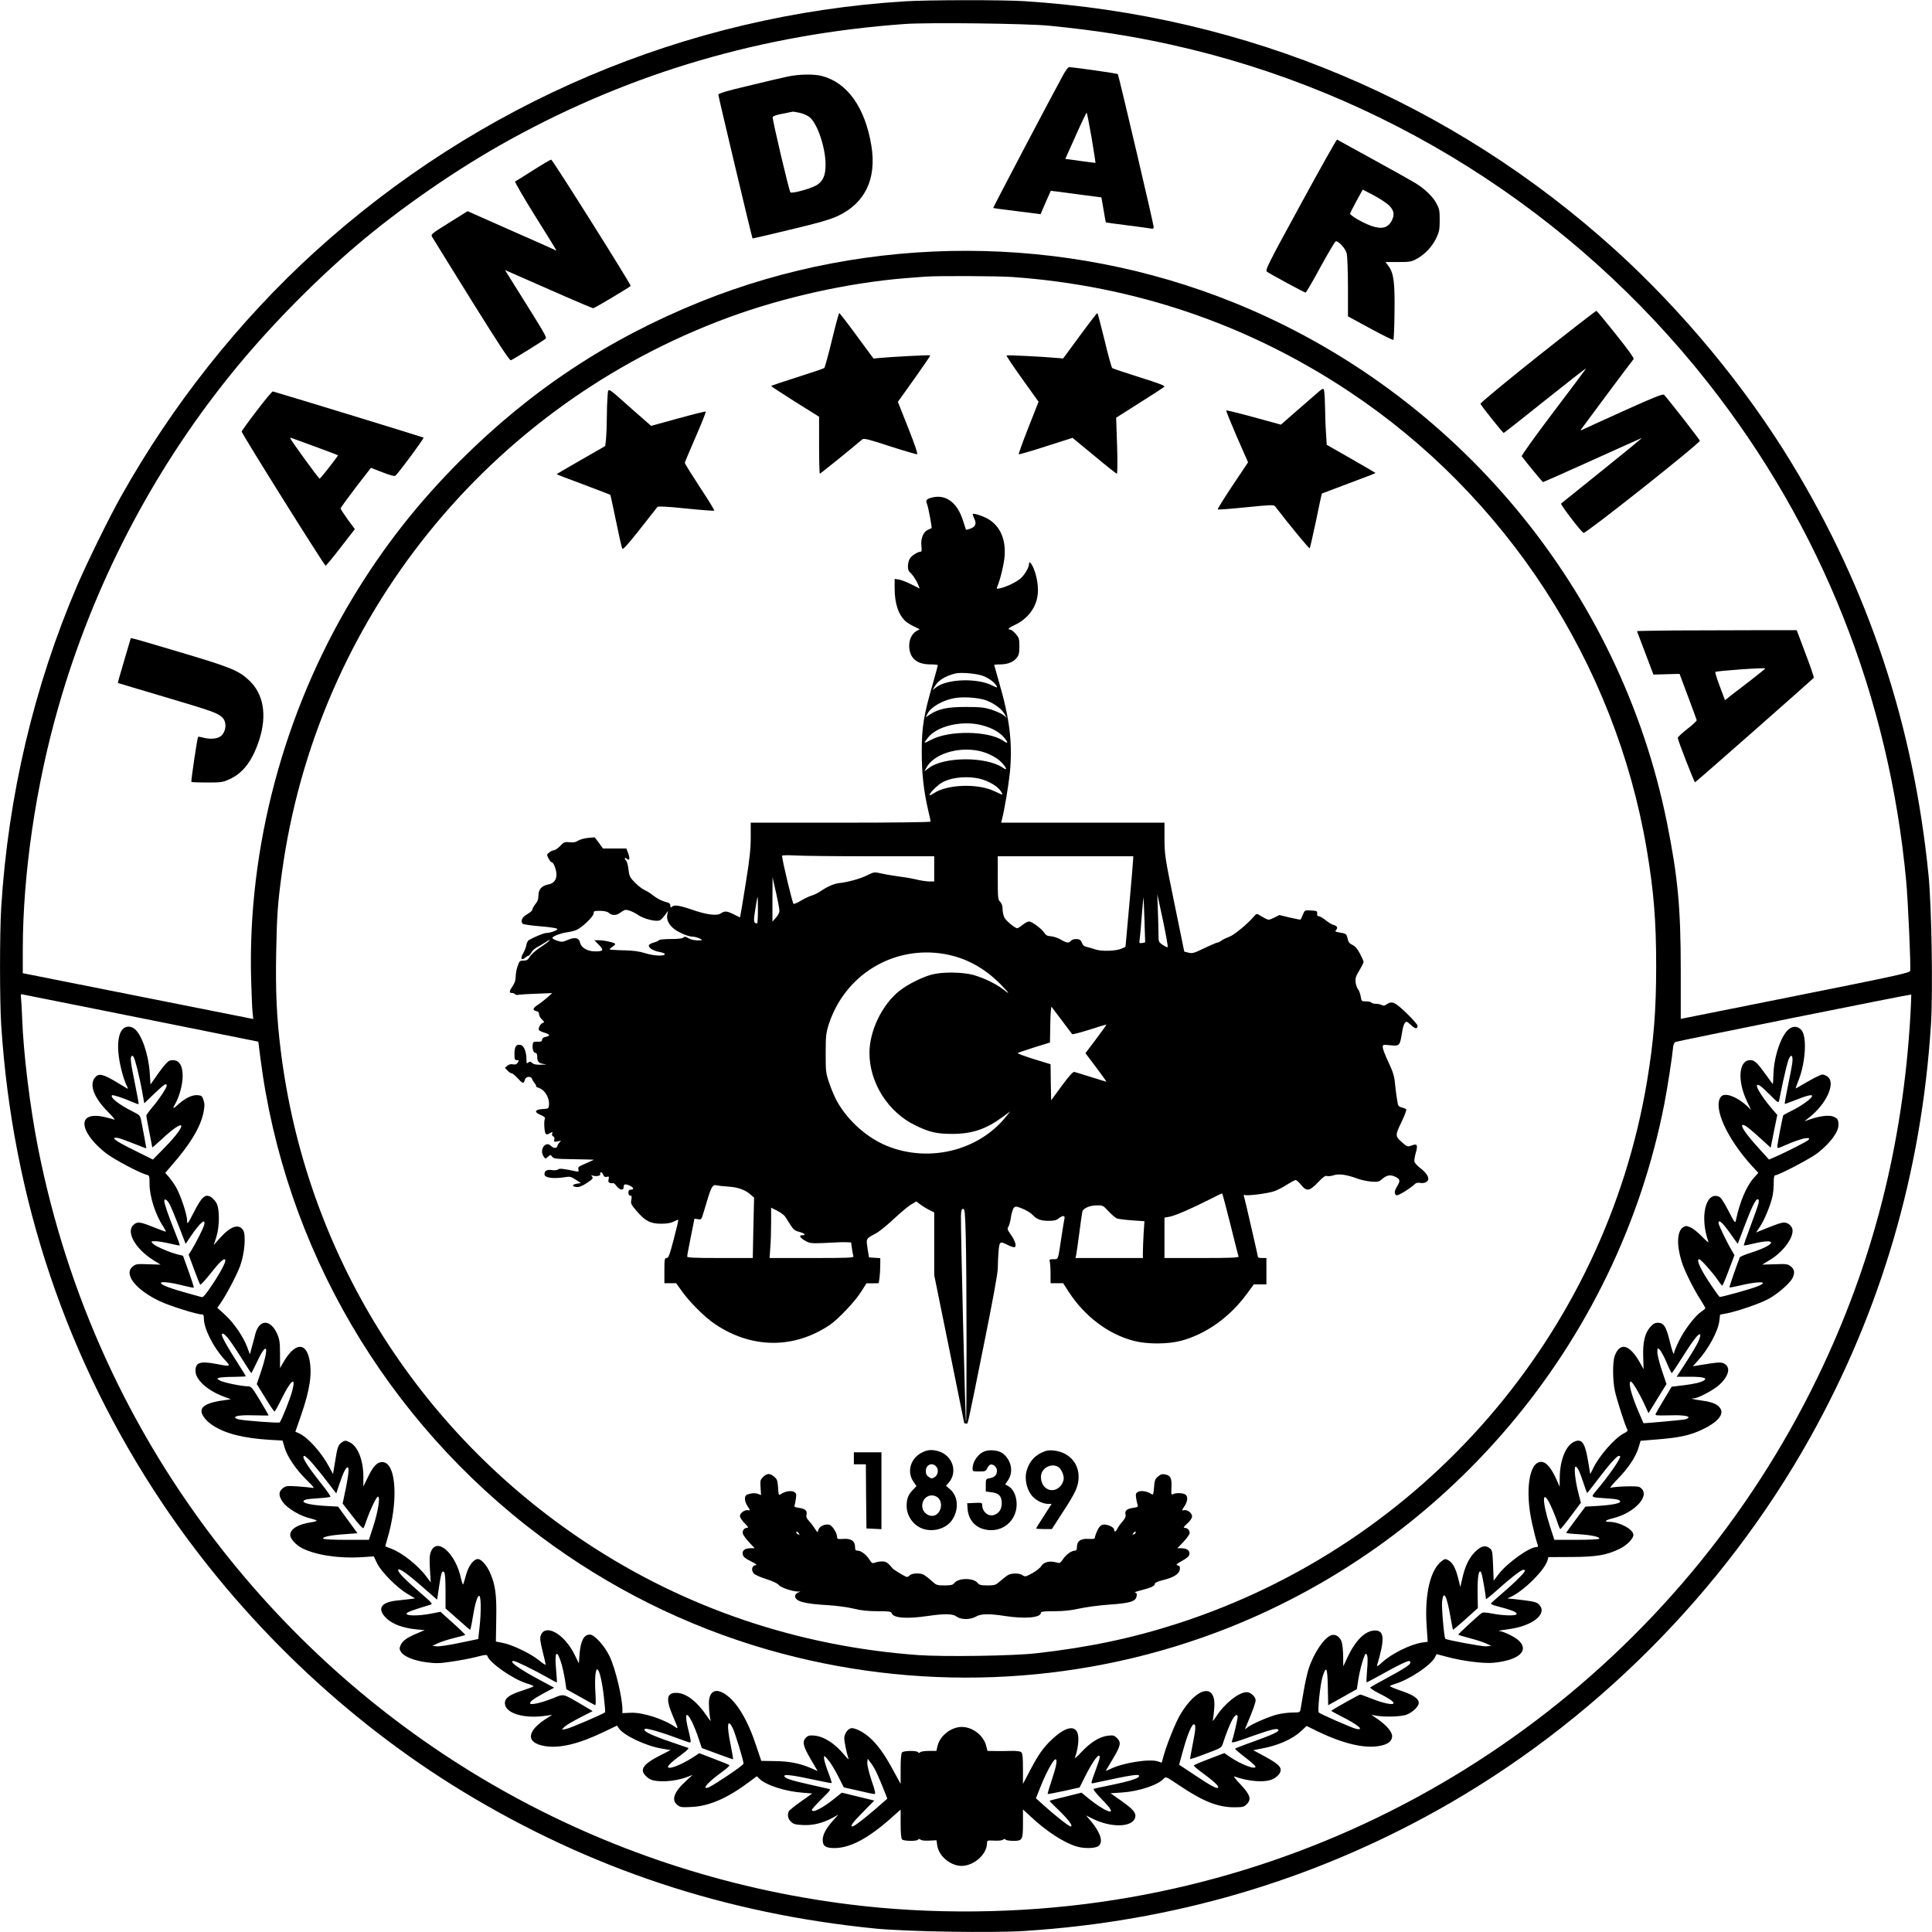 <?xml version="1.0" standalone="no"?>
<!DOCTYPE svg PUBLIC "-//W3C//DTD SVG 20010904//EN"
 "http://www.w3.org/TR/2001/REC-SVG-20010904/DTD/svg10.dtd">
<svg version="1.0" xmlns="http://www.w3.org/2000/svg"
 width="1611pt" height="1611pt" viewBox="0 0 1611 1611"
 preserveAspectRatio="xMidYMid meet">
<g transform="translate(0,1611) scale(0.1,-0.1)"
fill="#000000" stroke="none">
<path d="M7545 16099 c-1826 -114 -3555 -848 -4920 -2089 -634 -577 -1191
-1280 -1619 -2045 -92 -163 -280 -546 -361 -734 -360 -838 -578 -1759 -635
-2691 -13 -214 -13 -770 0 -975 93 -1450 548 -2801 1344 -3990 650 -969 1527
-1810 2511 -2407 1057 -641 2182 -1014 3431 -1139 264 -26 978 -38 1251 -20
1232 79 2382 416 3440 1007 1291 721 2386 1816 3107 3107 591 1058 928 2208
1007 3439 18 274 6 990 -20 1252 -125 1251 -498 2374 -1139 3431 -387 638
-910 1270 -1472 1780 -1367 1238 -3071 1956 -4925 2075 -183 12 -807 11 -1000
-1z m1200 -203 c384 -38 687 -85 1013 -157 1767 -389 3356 -1388 4483 -2819
946 -1200 1511 -2622 1654 -4158 15 -166 40 -715 33 -748 -3 -16 -128 -43
-958 -209 l-955 -191 0 405 c0 522 -24 778 -115 1231 -391 1945 -1758 3587
-3609 4336 -1416 573 -3034 577 -4445 10 -770 -310 -1418 -738 -2007 -1326
-357 -357 -645 -725 -901 -1150 -573 -952 -874 -2084 -844 -3175 4 -132 9
-261 13 -286 l5 -46 -961 191 -961 191 0 200 c1 628 108 1363 297 2020 287
1005 777 1952 1427 2760 299 373 687 771 1056 1086 373 318 850 647 1285 886
1015 559 2105 878 3290 963 196 14 1014 4 1200 -14z m-300 -2096 c1018 -73
1963 -395 2805 -955 1310 -870 2217 -2265 2480 -3810 60 -354 80 -599 80 -980
0 -371 -20 -623 -76 -960 -352 -2110 -1869 -3863 -3915 -4523 -378 -122 -743
-199 -1179 -248 -196 -22 -767 -30 -983 -15 -1003 73 -1944 392 -2767 936
-1417 936 -2342 2427 -2549 4105 -34 272 -44 491 -38 818 6 318 13 412 48 667
289 2112 1720 3890 3724 4628 460 169 996 288 1470 327 72 5 148 12 170 13 99
8 603 6 730 -3z m-7276 -6178 l985 -198 17 -134 c201 -1582 1046 -3026 2334
-3990 573 -429 1213 -748 1895 -945 1228 -354 2545 -305 3735 140 1925 720
3353 2404 3744 4415 26 135 65 387 73 474 2 16 10 33 18 37 17 9 1962 400
1967 396 1 -2 -2 -79 -7 -173 -63 -1086 -315 -2071 -774 -3019 -1144 -2362
-3387 -4005 -5973 -4374 -690 -99 -1429 -106 -2108 -20 -2065 260 -3927 1313
-5216 2949 -776 985 -1300 2129 -1543 3365 -66 336 -120 776 -131 1070 -3 83
-8 162 -10 178 -3 15 -1 27 3 27 4 -1 450 -90 991 -198z"/>
<path d="M8867 15488 c-97 -176 -588 -1110 -585 -1112 1 -2 91 -14 199 -27
l196 -25 42 98 43 97 41 -5 c23 -3 118 -16 212 -28 l169 -22 18 -103 c9 -57
18 -104 20 -106 2 -1 82 -12 178 -24 96 -12 185 -24 198 -27 16 -3 22 0 22 13
0 24 -292 1266 -299 1275 -5 6 -370 58 -407 58 -7 0 -28 -28 -47 -62z m235
-525 c19 -115 34 -209 33 -210 -1 -2 -58 5 -127 15 l-125 17 86 192 c47 106
89 193 92 193 3 0 21 -93 41 -207z"/>
<path d="M6565 15471 c-44 -9 -191 -44 -327 -77 -187 -44 -248 -63 -248 -74 0
-14 280 -1192 285 -1198 1 -1 143 31 314 73 239 57 332 84 397 114 228 107
325 310 280 586 -52 317 -199 525 -411 581 -68 18 -193 16 -290 -5z m105 -302
c28 -6 65 -23 82 -37 65 -55 131 -252 132 -392 1 -93 -22 -145 -80 -177 -52
-29 -202 -69 -213 -57 -12 14 -153 613 -148 628 3 7 31 18 64 24 32 6 67 13
78 16 11 2 23 4 27 5 4 0 30 -4 58 -10z"/>
<path d="M10844 14403 c-280 -513 -296 -547 -279 -559 28 -20 312 -174 322
-174 4 0 60 95 123 212 64 116 121 213 127 215 22 8 84 -60 93 -102 5 -22 10
-149 10 -281 l0 -242 186 -101 c103 -56 190 -99 193 -95 3 3 8 103 9 222 4
251 -6 332 -47 389 l-28 38 106 0 c98 0 110 2 159 29 67 38 126 102 160 174
23 49 27 70 27 147 0 81 -3 95 -30 144 -30 54 -96 117 -174 165 -24 15 -179
102 -345 193 -165 91 -304 167 -307 169 -4 2 -141 -242 -305 -543z m738 -5
c42 -42 49 -78 23 -128 -31 -60 -82 -74 -169 -44 -70 24 -181 89 -178 103 1 7
26 55 54 107 l51 93 90 -47 c50 -26 107 -64 129 -84z"/>
<path d="M4445 14690 c-77 -49 -144 -91 -150 -93 -5 -2 67 -127 161 -278 201
-322 190 -304 177 -296 -6 4 -174 79 -373 166 l-361 160 -154 -96 c-147 -92
-154 -97 -142 -118 7 -12 154 -250 327 -528 227 -364 319 -505 330 -501 19 7
271 163 288 179 14 12 10 19 -289 496 l-48 77 137 -60 c75 -33 238 -105 362
-159 124 -54 230 -99 237 -99 10 0 294 169 312 186 7 6 -652 1054 -663 1053
-6 0 -74 -40 -151 -89z"/>
<path d="M12822 13138 c-265 -211 -479 -388 -477 -395 5 -16 186 -243 194
-243 3 0 158 122 344 271 187 149 340 269 342 267 1 -2 -120 -165 -271 -363
-152 -201 -269 -364 -265 -370 42 -56 173 -215 178 -215 3 0 186 81 407 181
220 100 408 183 416 187 8 3 -138 -117 -325 -267 -187 -150 -344 -276 -348
-280 -7 -7 159 -226 187 -245 15 -10 972 748 970 769 -1 10 -252 332 -298 383
-9 10 -82 -19 -345 -138 -183 -83 -338 -153 -344 -157 -6 -4 -7 -1 -2 8 7 11
397 535 437 585 5 7 -47 80 -147 205 -85 107 -159 195 -163 197 -5 1 -225
-170 -490 -380z"/>
<path d="M2140 12684 c-69 -90 -125 -168 -125 -172 0 -18 691 -1121 700 -1119
6 2 63 71 127 154 l117 151 -60 81 c-32 45 -59 86 -59 91 0 6 57 84 126 175
l127 164 66 -26 c109 -42 131 -47 141 -37 36 36 238 310 232 315 -5 4 -1104
341 -1257 385 -5 2 -66 -71 -135 -162z m490 -299 c102 -38 186 -69 188 -71 5
-3 -145 -195 -153 -195 -8 -1 -245 327 -245 337 0 4 6 4 13 1 6 -2 95 -35 197
-72z"/>
<path d="M13963 10853 c-172 -2 -313 -4 -313 -6 0 -1 31 -83 69 -182 l68 -180
109 3 109 3 70 -187 c39 -103 71 -192 73 -199 1 -6 -33 -39 -78 -73 -44 -35
-80 -68 -80 -75 1 -21 138 -372 144 -370 9 2 983 861 990 871 3 5 -28 96 -69
203 l-73 194 -354 0 c-194 0 -494 -1 -665 -2z m757 -317 c0 -2 -48 -41 -107
-87 -60 -46 -135 -105 -169 -130 l-60 -48 -43 115 c-24 63 -41 117 -37 121 9
9 416 38 416 29z"/>
<path d="M1090 10787 c0 -2 -25 -86 -55 -187 -30 -101 -54 -184 -52 -185 1 -1
173 -52 382 -114 410 -122 451 -136 490 -175 44 -44 27 -138 -30 -164 -32 -15
-88 -15 -134 -2 -19 5 -36 8 -39 6 -7 -7 -61 -370 -56 -376 3 -3 63 -5 132 -5
119 0 131 2 189 29 113 52 191 157 247 334 63 201 33 376 -86 488 -89 84 -152
110 -619 248 -349 104 -369 109 -369 103z"/>
<path d="M6937 13274 c-30 -124 -59 -229 -64 -233 -4 -4 -106 -38 -225 -76
-120 -38 -218 -71 -218 -74 1 -3 91 -62 200 -131 l200 -125 0 -237 c0 -131 3
-238 6 -238 5 0 273 216 354 286 13 11 50 2 230 -57 118 -38 220 -68 227 -67
8 2 -18 79 -74 220 l-86 217 137 192 c75 105 135 193 133 196 -5 4 -321 -12
-423 -22 l-50 -5 -140 190 c-76 104 -142 189 -146 190 -3 0 -31 -102 -61 -226z"/>
<path d="M9004 13310 l-139 -189 -50 4 c-119 11 -417 26 -422 21 -3 -3 56 -91
131 -196 l136 -190 -85 -216 c-47 -119 -83 -219 -80 -222 3 -3 105 27 226 66
l222 71 181 -149 c99 -83 184 -150 189 -150 5 0 6 105 2 233 l-8 234 194 123
c107 67 200 128 207 134 10 9 -36 27 -205 80 -120 38 -223 72 -229 77 -5 5
-35 110 -64 234 -30 124 -57 225 -60 225 -3 0 -69 -85 -146 -190z"/>
<path d="M10955 12808 c-44 -38 -124 -108 -177 -154 l-97 -85 -226 62 c-124
34 -228 59 -230 57 -3 -3 37 -101 88 -219 l94 -214 -129 -193 c-71 -107 -127
-196 -124 -200 3 -3 110 5 236 18 210 21 232 22 243 7 125 -162 283 -354 288
-349 3 4 27 108 53 231 25 124 47 225 49 226 1 1 102 39 225 85 122 45 222 84
222 86 0 1 -92 55 -204 119 l-203 116 -6 97 c-4 53 -7 149 -8 212 -1 63 -4
127 -8 142 -6 26 -6 26 -86 -44z"/>
<path d="M5066 12802 c-3 -37 -6 -114 -6 -172 0 -58 -3 -135 -6 -172 l-7 -67
-204 -117 c-112 -64 -203 -117 -201 -119 2 -2 102 -40 223 -85 121 -46 222
-84 224 -86 2 -2 23 -99 47 -216 24 -117 47 -221 52 -231 5 -14 36 19 147 159
77 98 143 182 147 187 4 7 83 3 237 -13 127 -13 234 -21 237 -18 3 3 -51 92
-121 197 -69 106 -125 196 -125 201 0 5 41 102 90 215 50 114 88 210 85 213
-3 3 -107 -23 -230 -57 l-226 -62 -157 138 c-224 198 -198 185 -206 105z"/>
<path d="M7763 11959 c-41 -12 -46 -21 -32 -55 11 -29 42 -195 37 -198 -2 -1
-16 -7 -31 -14 -38 -17 -61 -73 -54 -134 4 -31 2 -48 -4 -48 -27 0 -81 -35
-94 -61 -19 -37 -19 -93 0 -109 23 -19 54 -64 70 -103 l14 -35 -67 34 c-37 19
-84 37 -104 41 l-38 6 0 -80 c0 -127 33 -223 94 -276 12 -10 42 -29 68 -41
l47 -23 -29 -16 c-40 -24 -63 -79 -58 -139 9 -92 68 -138 176 -138 34 0 62 -3
62 -7 0 -5 -18 -71 -40 -148 -78 -269 -94 -368 -94 -570 0 -186 16 -330 54
-493 11 -46 20 -88 20 -93 0 -5 -300 -9 -750 -9 l-750 0 0 -122 c0 -95 -9
-181 -40 -373 -22 -137 -42 -260 -45 -273 l-5 -22 -50 25 c-58 29 -77 31 -109
9 -32 -23 -120 -12 -245 32 -106 36 -145 41 -164 22 -9 -9 -12 -7 -12 10 0 17
-9 24 -45 33 -25 6 -67 28 -93 48 -26 21 -61 43 -78 50 -17 7 -52 34 -78 60
-43 44 -49 54 -55 110 -4 34 -13 67 -19 73 -18 18 -15 33 3 18 25 -20 30 -3
14 43 l-16 42 -97 0 -98 0 -34 47 -35 46 -57 -5 c-31 -3 -68 -14 -82 -23 -19
-13 -38 -17 -70 -13 -41 4 -48 2 -79 -31 -19 -20 -43 -36 -52 -36 -9 0 -27 -8
-39 -18 -22 -18 -22 -19 -6 -50 9 -18 21 -32 27 -32 15 0 39 -64 39 -102 0
-45 -23 -74 -64 -82 -58 -11 -86 -41 -86 -91 0 -32 -7 -51 -25 -73 -14 -17
-25 -37 -25 -45 0 -9 -19 -26 -42 -39 -44 -24 -61 -59 -39 -81 5 -5 72 -15
147 -21 80 -6 139 -16 141 -22 4 -11 -59 -34 -94 -34 -17 0 -96 -32 -143 -59
-8 -4 -18 -23 -21 -42 -3 -19 -16 -50 -28 -71 -24 -40 -13 -62 18 -34 10 9 22
16 27 16 5 0 16 12 25 28 8 15 29 34 45 42 16 8 49 28 74 44 25 17 39 23 32
14 -7 -9 -42 -35 -77 -58 -36 -23 -74 -57 -86 -76 -17 -28 -27 -34 -54 -34
-31 0 -34 -4 -49 -47 -9 -26 -16 -65 -16 -87 0 -28 -8 -54 -25 -78 -30 -44
-31 -58 -6 -58 11 0 23 -5 26 -10 3 -6 16 -8 28 -5 12 2 81 7 152 9 l130 5
-40 -36 c-22 -19 -59 -48 -82 -63 -42 -27 -45 -44 -8 -52 13 -2 20 -11 20 -25
0 -12 11 -32 25 -45 19 -18 21 -23 9 -26 -20 -4 -44 -46 -35 -61 4 -6 25 -16
46 -22 48 -14 51 -27 10 -35 -20 -4 -30 -13 -30 -24 0 -14 -8 -17 -37 -16 -33
1 -38 -2 -41 -23 -5 -35 7 -71 23 -71 10 0 15 -11 15 -34 0 -40 13 -53 60 -59
24 -2 16 -4 -24 -5 -43 -2 -65 3 -78 14 -14 14 -20 14 -33 4 -13 -11 -15 -7
-15 25 0 62 -20 115 -47 121 -37 10 -53 -12 -53 -72 0 -47 2 -54 20 -54 18 0
19 -2 8 -20 -10 -15 -20 -19 -40 -15 -17 4 -33 0 -47 -11 l-21 -18 22 -23 c12
-13 27 -23 35 -23 7 0 29 -18 49 -40 42 -47 51 -49 60 -15 7 30 51 35 61 8 3
-10 13 -26 22 -37 9 -10 14 -21 11 -24 -3 -3 11 -10 30 -17 43 -14 82 -81 78
-135 -3 -35 -3 -35 -55 -38 -66 -4 -71 -26 -13 -50 29 -12 38 -21 33 -32 -9
-22 -4 -113 8 -125 6 -6 16 -5 29 3 26 16 31 15 24 -3 -4 -8 1 -17 9 -21 9 -3
13 -13 9 -26 -5 -19 -2 -21 29 -15 29 6 31 5 18 -6 -9 -7 -18 -21 -21 -32 -4
-23 -32 -22 -55 1 -46 45 -99 -37 -59 -91 14 -19 15 -19 35 -1 21 19 22 19 35
1 12 -17 31 -19 177 -21 90 -2 166 -3 169 -4 5 0 -8 -6 -94 -44 -31 -13 -37
-21 -33 -37 5 -18 2 -20 -21 -16 -111 23 -136 26 -149 15 -8 -6 -29 -8 -50 -5
-41 7 -63 -5 -63 -34 0 -31 73 -41 176 -24 35 6 48 3 85 -22 l43 -28 -33 -5
c-42 -7 -45 -24 -4 -28 23 -2 46 7 87 34 47 31 54 39 44 52 -11 13 -10 14 10
8 25 -8 65 1 57 14 -3 5 -1 11 5 15 5 3 14 -5 19 -19 8 -18 15 -23 31 -19 18
5 20 2 15 -19 -5 -18 -2 -27 10 -32 9 -3 21 -4 25 -1 5 3 19 -8 31 -25 26 -34
59 -40 59 -11 0 28 10 31 48 16 36 -16 43 -35 12 -35 -15 0 -20 -7 -20 -25 0
-16 6 -25 15 -25 13 0 15 -7 9 -35 -6 -32 -1 -40 46 -95 71 -82 116 -105 205
-104 47 0 81 6 103 18 19 10 36 16 38 14 2 -2 -15 -75 -38 -161 -34 -132 -44
-157 -59 -157 -17 0 -19 -9 -19 -105 l0 -105 49 0 49 0 48 -67 c63 -89 192
-218 273 -272 307 -208 660 -211 960 -9 70 47 210 195 261 276 l45 71 51 0 51
1 7 46 c3 26 6 73 6 105 l0 58 -47 3 -47 3 -12 75 c-12 85 -16 79 71 126 28
15 95 70 149 121 55 51 119 105 143 119 l44 26 32 -25 c18 -13 51 -34 75 -46
l42 -21 0 -262 0 -261 125 -615 c69 -338 125 -616 125 -618 0 -2 7 -4 15 -4
18 0 2 -71 145 638 78 387 120 614 120 656 0 34 3 97 6 139 8 86 11 89 74 57
22 -11 47 -20 56 -20 25 0 11 52 -28 106 -28 40 -31 48 -19 66 7 11 17 48 21
81 5 33 16 67 24 76 14 13 21 13 73 -8 32 -13 69 -36 83 -51 33 -37 68 -50
137 -50 40 0 62 5 80 20 35 27 55 26 49 -2 -3 -13 -15 -84 -26 -158 -29 -192
-24 -180 -66 -180 -33 0 -36 -2 -30 -22 3 -13 6 -58 6 -100 l0 -78 53 0 52 0
47 -73 c134 -205 330 -353 543 -408 111 -29 280 -28 390 0 209 55 407 195 551
391 l59 80 53 0 52 0 0 110 0 110 -35 0 c-19 0 -35 3 -35 6 0 7 -109 483 -117
508 -3 12 -1 16 6 12 16 -10 186 11 243 30 26 8 74 33 108 55 33 21 67 39 74
39 7 0 27 -18 45 -40 46 -57 69 -54 140 20 42 44 63 59 75 54 10 -4 35 -1 57
6 43 15 110 5 204 -30 28 -10 77 -20 110 -23 55 -4 63 -2 93 24 37 32 69 36
112 14 35 -18 37 -33 10 -77 -24 -39 -26 -66 -5 -75 14 -5 116 58 154 95 9 9
25 12 47 8 31 -6 64 11 64 34 0 24 -25 58 -65 88 -24 19 -47 42 -50 53 -4 10
1 44 10 75 19 65 12 80 -29 64 -39 -14 -41 -14 -81 21 -63 55 -63 60 -10 170
26 54 44 102 41 108 -3 5 -20 12 -36 16 -20 4 -32 14 -34 28 -8 40 -18 111
-25 182 -5 53 -18 93 -54 169 -26 54 -47 110 -47 123 0 23 1 23 64 17 76 -8
79 -4 96 102 10 64 23 94 40 94 4 0 21 -14 39 -30 32 -31 51 -32 51 -3 0 9
-41 56 -92 105 -97 93 -121 104 -166 73 -16 -12 -27 -13 -41 -5 -11 5 -33 10
-50 10 -16 0 -33 5 -36 10 -3 6 -23 10 -44 10 -37 0 -39 1 -45 42 -4 23 -14
50 -22 59 -9 10 -18 36 -20 58 -4 35 1 51 31 99 19 32 35 63 35 71 0 7 -14 39
-31 71 -21 39 -40 61 -62 71 -24 11 -34 23 -40 52 -10 41 -11 42 -71 52 -29 5
-36 9 -27 18 19 19 12 36 -16 43 -16 4 -46 22 -69 41 -23 18 -48 33 -57 33
-11 0 -16 7 -14 23 2 20 -3 22 -51 25 -52 3 -53 3 -68 -35 -9 -21 -17 -39 -19
-41 -2 -2 -42 6 -90 17 l-87 21 -44 -22 c-42 -21 -46 -21 -77 -5 -17 9 -40 23
-50 29 -16 11 -22 9 -45 -18 -51 -60 -166 -154 -201 -165 -20 -7 -48 -20 -63
-30 -14 -11 -31 -19 -38 -19 -6 0 -55 -21 -107 -46 -85 -41 -100 -46 -132 -38
l-36 9 -82 400 c-79 385 -82 405 -83 538 l0 137 -681 0 -681 0 7 28 c22 88 55
284 66 392 23 244 -2 449 -91 753 -22 76 -40 140 -40 142 0 3 23 5 50 5 62 0
110 19 138 55 18 22 22 41 22 96 0 62 -3 71 -31 104 -17 19 -37 35 -45 35 -27
0 -13 15 34 37 103 47 174 134 192 236 13 66 -1 167 -32 239 -20 47 -38 63
-38 33 0 -28 -38 -92 -72 -120 -37 -31 -115 -68 -167 -80 -31 -7 -33 -5 -26
11 26 62 57 190 62 259 10 134 -35 241 -127 301 -37 25 -129 57 -139 48 -2 -2
4 -19 13 -39 21 -43 10 -68 -35 -84 -18 -6 -33 -10 -34 -9 -1 2 -12 36 -25 77
-49 154 -147 225 -267 190z m442 -1488 c51 -23 90 -53 106 -83 8 -14 1 -13
-39 7 -126 63 -377 54 -467 -17 l-29 -22 20 33 c28 48 86 84 169 105 51 12
191 -1 240 -23z m3 -196 c66 -20 142 -72 166 -115 l21 -35 -29 23 c-16 12 -61
32 -100 45 -59 18 -94 22 -211 22 -153 0 -227 -15 -298 -61 l-38 -25 15 30
c30 57 126 112 227 130 67 12 181 5 247 -14z m-30 -210 c83 -20 152 -56 190
-100 41 -46 41 -63 1 -34 -121 86 -455 91 -605 10 -30 -16 -54 -27 -54 -23 0
3 11 20 25 38 75 98 277 148 443 109z m-16 -216 c76 -16 154 -57 194 -101 41
-46 45 -67 7 -40 -139 95 -492 94 -619 -3 l-36 -27 16 29 c59 114 260 179 438
142z m28 -238 c69 -22 131 -61 155 -98 9 -14 15 -26 13 -28 -2 -2 -30 10 -63
26 -137 68 -397 60 -509 -16 -52 -35 -44 -9 13 46 37 35 66 53 113 68 83 26
197 27 278 2z m-928 -641 l528 0 0 -105 0 -105 -41 0 c-23 0 -67 7 -98 14 -31
8 -96 20 -146 26 -49 7 -118 18 -153 26 -63 14 -63 14 -124 -16 -56 -28 -158
-56 -233 -64 -41 -5 -96 -29 -148 -64 -23 -17 -59 -34 -80 -40 -20 -6 -60 -25
-88 -42 -28 -17 -56 -29 -62 -27 -8 2 -94 359 -96 401 -1 5 44 6 106 3 58 -4
344 -7 635 -7z m2187 -22 c0 -13 -14 -183 -32 -378 l-32 -355 -28 -13 c-47
-23 -168 -27 -223 -9 -27 9 -61 19 -76 22 -16 3 -29 14 -34 28 -4 12 -12 25
-18 29 -19 13 -63 9 -76 -7 -17 -21 -35 -19 -84 10 -24 14 -61 26 -82 28 -30
1 -43 8 -56 29 -19 29 -88 83 -119 93 -13 4 -32 -4 -58 -24 -21 -17 -43 -31
-48 -31 -20 0 -93 61 -108 89 -8 17 -15 48 -15 71 0 27 -7 47 -20 60 -19 19
-20 33 -20 200 l0 180 565 0 565 0 -1 -22z m-2950 -430 c1 -17 -10 -40 -29
-60 l-29 -33 0 185 1 185 28 -125 c16 -69 29 -137 29 -152z m3238 -305 c-4 -3
-22 5 -42 18 -33 23 -35 26 -35 85 0 33 -2 123 -5 200 l-5 139 47 -218 c25
-119 43 -220 40 -224z m-3417 307 c0 -60 -3 -110 -7 -110 -29 1 -32 17 -15
118 9 56 17 102 19 102 2 0 3 -49 3 -110z m3223 -81 l6 -187 -26 -5 c-24 -4
-25 -3 -19 37 3 22 11 110 17 193 7 84 13 152 14 150 1 -1 5 -86 8 -188z
m-4225 43 c53 -36 157 -61 186 -45 9 5 27 24 41 43 l25 34 -6 -32 c-9 -42 16
-89 64 -123 45 -31 114 -59 146 -59 32 0 99 -29 71 -31 -44 -3 -81 4 -107 19
-22 13 -30 14 -40 4 -8 -8 -45 -12 -104 -12 -51 0 -96 -4 -99 -10 -3 -5 -24
-14 -45 -20 -23 -6 -40 -17 -40 -25 0 -21 40 -44 89 -53 23 -4 43 -11 44 -17
4 -20 -91 -16 -160 6 -50 16 -99 23 -182 25 -62 1 -115 5 -117 7 -3 2 7 12 21
21 14 9 25 20 25 25 0 10 -92 31 -138 31 l-36 0 38 -39 c44 -45 38 -55 -36
-54 -61 1 -113 32 -121 73 -9 41 -44 48 -104 22 -43 -18 -49 -19 -90 -5 -23 8
-40 19 -37 24 9 15 69 37 121 45 26 3 62 12 78 19 46 18 145 113 145 139 0 19
5 21 54 21 37 -1 61 -6 74 -18 24 -22 63 -22 93 2 13 10 31 20 39 23 17 6 69
-13 108 -40z m2558 -327 c176 -31 329 -114 464 -249 79 -81 87 -96 24 -45 -56
44 -161 95 -246 119 -90 25 -255 27 -343 5 -83 -21 -209 -84 -276 -138 -144
-115 -249 -333 -249 -516 0 -251 156 -496 385 -606 118 -57 177 -70 310 -70
163 1 278 40 414 140 l65 48 -31 -39 c-228 -288 -643 -392 -995 -250 -167 68
-323 206 -416 368 -17 29 -46 96 -64 148 -32 92 -33 100 -33 255 0 140 3 169
23 235 132 419 539 669 968 595z m979 -555 c43 -58 81 -108 85 -113 3 -4 69
13 145 37 77 25 140 44 141 43 2 -1 -37 -56 -86 -121 l-89 -118 90 -119 c49
-65 87 -119 85 -119 -3 0 -60 18 -128 39 -68 21 -131 41 -140 43 -11 2 -43
-33 -105 -117 l-88 -120 -3 150 -2 151 -140 43 c-77 24 -138 47 -134 50 3 3
65 24 137 47 l132 41 3 153 c1 84 6 149 11 144 4 -5 43 -56 86 -114z m-2777
-1385 c78 -5 139 -28 183 -68 l27 -24 -6 -252 -5 -251 -273 0 c-223 0 -274 3
-274 13 0 8 14 81 30 162 17 81 30 150 30 151 0 2 13 1 29 -2 29 -6 30 -5 51
67 62 211 68 223 108 215 15 -4 60 -8 100 -11z m4181 -312 c35 -142 66 -264
69 -270 3 -10 -62 -13 -307 -13 l-311 0 0 169 0 168 40 7 c45 7 183 67 335
144 55 28 102 51 105 51 3 1 34 -115 69 -256z m-1016 107 c26 -28 57 -54 71
-60 14 -5 71 -12 127 -16 l102 -7 -7 -105 c-3 -58 -6 -127 -6 -154 l0 -48
-281 0 -281 0 6 28 c3 15 15 97 26 182 11 85 22 164 25 176 6 28 61 53 121 53
49 1 53 -1 97 -49z m-2698 -42 c9 -13 29 -44 45 -70 25 -40 37 -50 75 -60 47
-13 60 -28 24 -28 -31 0 -18 -22 27 -47 35 -20 49 -22 149 -18 61 3 117 6 125
6 8 1 36 1 61 1 l46 -2 7 -50 c4 -28 9 -57 12 -65 5 -13 -38 -15 -346 -15
l-353 0 6 83 c4 45 7 139 7 210 l0 127 49 -25 c28 -14 57 -35 66 -47z m1508
-170 c8 -275 9 -1554 2 -1546 -6 5 -45 1624 -42 1720 2 45 5 58 18 58 14 0 17
-29 22 -232z"/>
<path d="M7700 4004 c-104 -45 -143 -160 -84 -248 l26 -38 -30 -31 c-39 -40
-52 -75 -52 -136 0 -62 34 -127 87 -164 94 -67 243 -37 299 59 51 86 41 188
-22 244 l-36 31 20 22 c82 91 37 232 -86 267 -50 13 -80 12 -122 -6z m104
-120 c25 -24 20 -71 -9 -90 -23 -15 -27 -15 -50 0 -19 12 -25 25 -25 51 0 50
50 73 84 39z m13 -259 c42 -30 39 -108 -6 -142 -47 -36 -121 7 -121 70 0 72
71 111 127 72z"/>
<path d="M8216 4010 c-57 -18 -106 -85 -106 -145 0 -24 3 -25 54 -25 50 0 56
2 68 27 7 15 20 29 28 31 25 4 53 -23 53 -51 0 -36 -18 -55 -59 -63 -34 -6
-34 -7 -34 -59 l0 -52 46 -6 c63 -7 87 -33 87 -91 0 -50 -20 -81 -62 -98 -48
-18 -101 25 -101 83 0 18 -6 20 -62 17 l-63 -3 3 -43 c5 -81 49 -143 119 -168
125 -44 253 23 284 148 20 85 -9 177 -65 207 l-24 13 24 36 c48 70 26 170 -47
225 -31 22 -100 31 -143 17z"/>
<path d="M8720 4011 c-83 -27 -137 -83 -160 -167 -17 -60 -2 -141 36 -195 29
-43 94 -79 142 -79 l31 0 -64 -100 c-36 -55 -65 -102 -65 -105 0 -3 29 -5 65
-5 l66 0 86 133 c114 174 137 225 137 304 0 78 -37 144 -104 185 -48 29 -128
43 -170 29z m101 -131 c25 -14 49 -62 49 -98 0 -16 -10 -41 -21 -56 -63 -81
-169 -37 -169 69 0 70 80 117 141 85z"/>
<path d="M7120 3950 l0 -50 50 0 50 0 2 -267 3 -268 63 -3 62 -3 0 321 0 320
-115 0 -115 0 0 -50z"/>
<path d="M6363 3794 c-23 -23 -25 -31 -21 -88 l4 -63 -27 11 c-18 6 -41 7 -66
0 -32 -7 -39 -14 -41 -37 -2 -18 6 -43 22 -67 23 -34 23 -37 5 -33 -26 7 -69
-23 -69 -48 0 -12 17 -39 39 -60 29 -29 34 -39 21 -39 -26 0 -43 -25 -35 -51
4 -12 28 -44 53 -71 l45 -48 -35 0 c-48 0 -73 -20 -64 -53 4 -19 22 -34 66
-55 48 -24 56 -31 38 -34 -29 -4 -36 -43 -12 -69 10 -11 56 -31 103 -46 53
-17 93 -35 103 -48 17 -22 110 -54 159 -56 l24 0 -22 -9 c-13 -5 -23 -18 -23
-29 0 -44 77 -65 280 -76 63 -4 156 -16 205 -28 64 -16 122 -22 203 -22 94 0
113 -3 117 -16 13 -41 122 -50 300 -24 145 21 211 19 242 -5 35 -27 116 -27
161 0 40 24 107 26 242 5 171 -26 300 -14 300 28 0 9 31 12 113 12 79 0 140 7
207 22 52 12 165 27 250 33 176 12 223 27 228 73 3 20 -1 27 -15 28 -10 0 14
9 54 19 85 22 113 36 113 54 0 9 26 20 70 31 88 22 134 51 138 89 3 21 -1 29
-18 33 -18 5 -12 11 37 38 41 23 59 39 61 55 5 30 -21 50 -66 50 l-35 0 52 54
c28 30 51 63 51 73 0 24 -19 43 -42 43 -13 0 -8 9 22 36 25 23 40 45 40 60 0
28 -41 59 -70 51 -18 -5 -17 -2 5 31 30 44 33 87 6 102 -24 12 -77 13 -99 1
-15 -8 -17 -2 -14 57 4 77 -7 99 -54 108 -24 4 -37 0 -58 -18 -24 -20 -29 -33
-33 -90 -6 -65 -6 -66 -27 -53 -33 21 -82 28 -107 15 -18 -10 -20 -18 -16 -48
3 -21 9 -46 12 -58 6 -19 2 -22 -35 -27 -53 -7 -73 -24 -65 -55 4 -17 -2 -32
-25 -59 -18 -19 -36 -46 -42 -59 -13 -27 -28 -32 -28 -9 0 22 -62 49 -95 41
-18 -5 -32 -19 -45 -49 -11 -23 -20 -49 -20 -57 0 -12 -11 -14 -54 -12 -64 4
-96 -18 -96 -68 0 -20 -5 -30 -15 -30 -30 0 -71 -29 -99 -68 -26 -38 -29 -39
-60 -30 -50 16 -105 2 -123 -30 -9 -15 -42 -42 -75 -60 -55 -30 -61 -31 -81
-17 -29 20 -97 19 -127 -2 -14 -9 -42 -31 -63 -50 -34 -30 -43 -33 -103 -33
-54 0 -69 4 -82 21 -36 43 -158 43 -194 -1 -13 -16 -28 -20 -82 -20 -63 0 -69
2 -109 39 -23 21 -52 43 -64 50 -34 17 -100 14 -120 -7 -17 -17 -20 -16 -73
15 -30 18 -58 36 -62 40 -46 54 -59 63 -92 63 -19 0 -46 -4 -60 -10 -22 -8
-27 -5 -46 25 -26 41 -70 75 -99 75 -17 0 -21 6 -21 30 0 50 -32 72 -96 68
-47 -3 -54 -1 -54 15 0 34 -39 96 -65 103 -36 9 -84 -14 -91 -43 -6 -24 -7
-23 -32 14 -13 21 -36 50 -49 64 -18 19 -22 33 -18 51 8 31 -12 48 -65 55 -33
5 -40 9 -34 22 3 9 8 35 11 58 5 35 2 43 -16 53 -25 13 -74 5 -107 -17 -21
-14 -22 -13 -26 53 -4 58 -8 70 -32 90 -35 31 -61 30 -93 -2z m297 -469 c11
-13 10 -14 -4 -9 -9 3 -16 10 -16 15 0 13 6 11 20 -6z m2810 6 c0 -5 -7 -12
-16 -15 -14 -5 -15 -4 -4 9 14 17 20 19 20 6z"/>
<path d="M1022 7527 c-33 -35 -45 -118 -32 -221 11 -87 41 -198 67 -250 8 -15
11 -26 6 -24 -4 3 -47 28 -95 57 -112 67 -147 73 -177 35 -48 -60 -7 -168 107
-283 41 -41 66 -71 55 -67 -10 4 -47 14 -82 22 -173 40 -220 -47 -102 -192 25
-32 78 -82 116 -111 67 -51 281 -165 336 -178 25 -6 26 -9 26 -78 0 -104 50
-259 114 -354 15 -24 25 -43 21 -43 -5 0 -46 15 -93 34 -120 48 -140 51 -172
26 -71 -56 7 -200 162 -298 l60 -37 -102 3 c-93 4 -105 2 -129 -18 -80 -62 21
-193 222 -289 81 -39 310 -111 351 -111 15 0 19 -7 19 -33 0 -85 77 -238 170
-341 58 -62 57 -63 -57 -41 -144 28 -183 16 -183 -57 0 -72 99 -162 232 -212
l63 -24 -50 -7 c-133 -17 -195 -46 -195 -92 0 -33 39 -82 92 -117 105 -70 255
-108 478 -122 l106 -6 17 -58 c22 -77 99 -189 186 -273 60 -59 67 -68 43 -63
-15 3 -70 8 -122 12 -88 5 -97 4 -122 -16 -38 -29 -36 -67 5 -121 38 -50 146
-113 225 -130 28 -7 52 -15 52 -19 0 -4 -19 -10 -42 -13 -111 -16 -178 -56
-178 -106 0 -32 47 -84 100 -111 113 -57 303 -86 491 -75 l106 7 28 -59 c36
-72 166 -203 253 -254 l63 -37 -43 -6 c-24 -3 -72 -8 -108 -12 -136 -14 -169
-70 -87 -149 51 -48 136 -80 245 -91 l73 -7 -64 -27 c-85 -36 -121 -62 -137
-100 -11 -25 -10 -34 5 -56 25 -38 107 -71 211 -85 77 -10 108 -10 206 5 64 9
157 26 207 39 81 21 91 21 96 7 18 -56 212 -191 324 -226 34 -10 61 -22 61
-25 0 -3 -41 -18 -92 -35 -108 -34 -148 -63 -148 -105 0 -84 155 -133 340
-106 l55 8 -35 -22 c-181 -111 -191 -212 -25 -239 122 -20 280 18 485 116
l115 55 15 -22 c39 -59 228 -149 360 -170 l72 -12 -94 -48 c-99 -51 -138 -86
-138 -123 0 -20 26 -52 57 -70 55 -31 204 -24 308 15 l50 19 -52 -48 c-102
-92 -128 -161 -75 -202 25 -20 35 -22 122 -17 144 7 295 73 471 204 l70 52 20
-20 c54 -54 214 -106 357 -117 l85 -7 -96 -68 c-52 -37 -98 -74 -101 -83 -12
-32 -5 -61 20 -85 21 -20 38 -24 102 -27 84 -4 166 17 250 63 l43 24 -46 -51
c-57 -64 -85 -116 -85 -161 0 -50 25 -67 97 -67 131 0 280 79 471 248 l82 73
0 -119 c0 -78 4 -122 12 -130 15 -15 124 -16 133 -2 5 8 11 7 21 0 8 -7 38
-10 73 -8 l60 3 6 -43 c12 -80 91 -155 179 -169 106 -17 235 85 236 187 0 24
2 25 60 22 36 -2 66 1 74 8 10 7 16 8 21 0 3 -5 33 -10 65 -10 76 0 80 7 80
150 l0 112 66 -61 c132 -124 283 -221 389 -250 59 -16 147 -14 173 5 44 31 21
109 -61 208 l-41 48 50 -25 c158 -80 339 -76 360 9 9 37 -17 68 -119 140 l-87
61 93 6 c142 9 302 62 350 115 18 20 19 19 128 -54 198 -134 323 -184 461
-184 70 0 82 3 103 25 43 42 30 81 -58 173 -34 36 -54 62 -44 59 122 -44 258
-53 323 -21 21 11 46 31 54 47 25 45 0 73 -118 138 l-102 55 66 13 c140 25
261 79 333 146 l46 43 100 -49 c200 -96 377 -139 499 -119 74 12 110 36 114
78 4 37 -44 95 -123 149 l-50 34 40 -7 c61 -12 195 -9 244 5 51 15 111 69 111
100 0 37 -41 66 -143 101 -53 18 -97 36 -97 40 0 4 19 12 43 19 118 35 298
155 332 221 l14 27 84 -22 c133 -36 308 -58 391 -50 212 21 302 102 207 188
-33 30 -127 75 -164 78 -7 1 33 7 88 15 192 26 317 124 253 199 -21 24 -36 29
-128 41 -58 7 -114 14 -125 14 -18 1 -18 2 3 10 108 44 296 229 317 312 l6 24
192 1 c209 1 294 15 404 69 58 28 113 84 113 115 0 47 -116 109 -203 109 -44
0 -31 14 25 28 197 46 334 205 227 263 -19 10 -197 5 -240 -7 -9 -2 21 33 65
79 88 90 148 183 171 262 l15 51 146 12 c182 15 268 34 369 82 127 60 183 126
150 176 -23 35 -65 53 -152 65 -74 10 -106 19 -69 19 36 0 167 70 214 114 79
74 95 145 40 175 -27 15 -47 14 -228 -16 l-35 -6 40 44 c90 98 171 248 182
336 l6 51 58 11 c93 19 265 78 342 118 76 40 179 129 203 174 22 43 18 75 -13
99 -26 20 -37 22 -134 18 l-105 -3 58 35 c120 70 215 203 192 268 -5 15 -22
33 -37 40 -31 15 -49 11 -178 -40 l-86 -35 34 51 c36 54 86 176 102 247 6 24
11 74 11 112 0 49 4 67 13 67 28 0 299 142 354 186 106 84 173 175 173 233 0
45 -8 57 -45 71 -35 13 -106 5 -184 -21 l-56 -19 35 27 c147 113 229 289 161
344 -13 10 -33 19 -45 19 -12 0 -67 -27 -122 -59 -54 -32 -100 -58 -101 -57
-1 1 9 30 23 65 58 144 73 358 28 418 -27 36 -71 41 -107 12 -64 -49 -125
-228 -129 -375 -2 -46 -4 -84 -5 -84 -1 0 -25 33 -54 73 -78 108 -98 127 -135
127 -96 0 -109 -171 -27 -343 l34 -72 -33 32 c-84 79 -186 116 -217 79 -71
-85 47 -348 260 -581 l51 -55 -37 -41 c-62 -69 -118 -200 -150 -354 -6 -28
-10 -23 -63 80 -45 86 -63 112 -84 119 -108 37 -155 -179 -82 -379 4 -11 -19
8 -52 42 -32 34 -76 69 -97 78 -35 15 -41 15 -63 1 -50 -33 -55 -147 -12 -284
22 -75 99 -229 159 -322 21 -33 39 -64 39 -68 0 -4 -16 -18 -36 -31 -52 -36
-141 -153 -185 -245 -22 -44 -39 -87 -39 -95 -1 -31 -17 12 -40 107 -27 110
-48 142 -95 142 -25 0 -40 -8 -64 -35 -46 -52 -63 -127 -59 -249 l3 -103 -33
59 c-85 149 -165 169 -208 51 -18 -51 -17 -201 1 -288 15 -72 88 -299 104
-324 7 -11 0 -19 -28 -33 -75 -37 -208 -189 -257 -293 -13 -27 -24 -48 -24
-45 0 3 -9 56 -20 119 -25 146 -53 180 -120 146 -65 -34 -112 -152 -114 -291
l-1 -81 -20 46 c-49 112 -91 161 -135 161 -99 0 -135 -238 -76 -507 15 -67 33
-140 41 -162 13 -38 13 -41 -3 -41 -59 0 -242 -131 -315 -225 l-42 -55 -5 127
c-5 121 -6 127 -31 145 -35 26 -71 16 -121 -34 -48 -48 -82 -119 -104 -217
l-17 -74 -18 73 c-22 87 -46 129 -82 150 -24 13 -28 13 -54 -6 -96 -71 -145
-278 -127 -541 l9 -133 -45 -6 c-97 -14 -257 -93 -338 -168 -32 -30 -43 -35
-39 -21 66 221 61 291 -20 289 -80 -2 -161 -82 -228 -226 l-34 -73 -1 80 c0
44 -5 97 -11 118 -12 45 -48 72 -84 63 -59 -15 -149 -146 -193 -282 -11 -33
-30 -118 -42 -190 -12 -71 -24 -139 -26 -151 -4 -21 -10 -23 -66 -23 -34 0
-91 -7 -127 -16 -72 -18 -224 -84 -254 -112 -19 -17 -19 -16 -2 23 52 123 75
186 75 208 0 29 -42 67 -74 67 -66 0 -187 -96 -256 -205 -23 -35 -31 -42 -26
-24 3 14 8 57 11 95 19 214 -145 182 -285 -56 -37 -62 -110 -244 -136 -337
l-17 -61 -30 10 c-69 25 -298 -12 -399 -63 -22 -11 -38 -17 -36 -12 3 4 28 47
56 94 67 112 73 139 37 175 -24 24 -32 26 -77 21 -68 -8 -146 -56 -221 -137
-33 -36 -58 -57 -54 -48 18 50 29 107 29 155 1 123 -89 123 -219 0 -74 -69
-115 -128 -184 -260 l-59 -112 0 126 c0 99 -3 129 -15 139 -9 7 -41 11 -82 10
-37 -1 -97 -2 -133 -1 l-66 1 -12 47 c-23 84 -114 153 -202 153 -87 0 -180
-72 -201 -154 l-11 -46 -62 0 c-34 0 -67 -5 -73 -11 -8 -8 -13 -8 -17 0 -10
15 -119 14 -134 -1 -8 -8 -12 -53 -12 -138 l0 -125 -64 117 c-71 132 -128 210
-195 270 -50 44 -113 77 -148 78 -29 0 -63 -45 -63 -84 0 -30 21 -131 36 -171
4 -11 -12 3 -36 32 -78 95 -168 153 -250 161 -39 3 -52 0 -69 -17 -33 -33 -26
-68 38 -178 l59 -101 -52 23 c-94 41 -184 59 -305 60 l-113 2 -40 119 c-72
220 -162 371 -259 436 -71 48 -121 33 -135 -38 -7 -36 1 -148 12 -181 4 -10
-11 7 -31 37 -84 124 -174 192 -252 194 -86 2 -94 -50 -29 -201 43 -101 43
-102 17 -84 -96 67 -275 125 -376 119 l-65 -3 0 30 c0 98 -59 345 -107 444
-42 88 -126 181 -165 181 -49 0 -76 -52 -85 -160 l-6 -80 -34 69 c-84 175
-245 267 -284 164 -8 -22 -5 -49 15 -130 14 -56 26 -107 26 -113 0 -6 -25 10
-55 35 -70 57 -222 130 -300 145 l-60 12 3 186 c4 208 -7 288 -54 393 -27 59
-72 109 -99 109 -34 0 -75 -52 -96 -123 -11 -40 -23 -79 -26 -87 -3 -8 -11 14
-19 49 -44 207 -199 347 -250 224 -12 -29 -14 -59 -9 -147 l7 -111 -32 43
c-71 97 -204 203 -297 238 -27 10 -49 18 -50 19 -1 0 5 23 13 50 97 315 81
642 -32 653 -45 4 -79 -28 -124 -121 l-40 -82 0 80 c0 141 -47 257 -115 289
-33 16 -38 16 -60 2 -35 -23 -41 -39 -60 -159 l-18 -108 -32 59 c-63 118 -174
243 -247 278 l-35 16 48 138 c74 213 94 350 68 469 -31 144 -123 132 -215 -27
l-29 -50 0 116 c0 101 -4 124 -24 170 -56 124 -149 123 -182 -2 -5 -22 -18
-70 -28 -105 l-17 -64 -23 61 c-33 88 -111 201 -185 269 l-64 58 25 35 c51 74
136 235 165 313 38 102 51 261 25 300 -36 55 -104 32 -189 -62 l-56 -63 21 64
c29 90 30 239 1 288 -11 19 -32 42 -47 50 -46 26 -74 1 -139 -125 -55 -107
-57 -109 -58 -70 0 49 -56 215 -94 279 -15 26 -41 62 -58 82 l-30 34 54 63
c153 174 238 316 264 436 11 57 12 76 1 108 -11 34 -16 38 -49 41 -43 4 -102
-24 -157 -73 -48 -44 -56 -44 -31 -2 34 58 62 160 63 228 2 105 -37 153 -108
135 -15 -4 -49 -42 -92 -102 l-68 -97 -6 94 c-10 156 -67 322 -127 370 -33 26
-74 24 -100 -4z m123 -330 c13 -53 32 -139 41 -192 l17 -95 83 80 c83 79 104
93 104 67 0 -19 -69 -122 -124 -185 -25 -30 -46 -59 -46 -65 0 -7 12 -68 25
-137 14 -69 25 -127 25 -128 0 -2 35 29 78 68 202 189 224 135 27 -67 l-100
-102 -165 82 c-153 76 -192 106 -130 99 14 -2 73 -23 133 -47 59 -23 107 -42
107 -40 0 4 -29 163 -41 223 -10 51 -12 53 -71 83 -118 59 -192 118 -174 136
6 6 95 -23 165 -54 30 -13 55 -22 57 -20 2 2 -12 79 -31 173 -35 170 -41 215
-28 227 13 14 23 -10 48 -106z m13800 49 c-4 -28 -20 -116 -37 -194 -16 -79
-28 -145 -26 -147 2 -1 39 12 84 30 95 38 144 51 144 37 0 -19 -78 -77 -157
-117 -43 -22 -80 -41 -82 -43 -5 -2 -50 -238 -51 -264 0 -15 7 -14 58 9 83 37
161 63 190 63 20 0 22 -2 12 -15 -11 -13 -188 -103 -287 -146 l-42 -18 -96
106 c-99 109 -148 183 -122 183 18 0 53 -27 152 -117 l80 -73 27 136 28 137
-44 51 c-105 123 -159 224 -104 195 12 -6 52 -43 90 -81 62 -63 68 -67 73 -46
3 13 18 87 34 165 17 77 37 158 45 178 22 52 39 36 31 -29z m-13533 -1173 c10
-16 44 -98 77 -182 l59 -153 41 61 c81 119 131 161 112 93 -9 -31 -68 -148
-104 -206 l-24 -38 45 -122 c24 -66 48 -124 51 -128 4 -5 44 39 89 96 76 96
107 124 120 112 10 -11 -34 -97 -105 -204 -56 -84 -79 -112 -91 -108 -9 3 -60
17 -112 31 -139 38 -223 69 -228 85 -6 17 79 8 191 -21 44 -11 81 -18 83 -16
2 2 -17 63 -43 135 l-47 131 -45 11 c-71 18 -187 69 -206 90 -18 20 -17 20 21
20 21 0 75 -9 119 -19 44 -11 82 -18 84 -16 2 2 -17 55 -42 117 -54 134 -87
231 -87 254 0 23 22 12 42 -23z m13252 5 c-4 -18 -34 -104 -67 -191 -33 -87
-58 -159 -56 -162 2 -2 40 5 84 16 204 49 185 -10 -26 -77 -48 -15 -90 -33
-92 -39 -39 -102 -88 -247 -86 -250 3 -2 40 5 84 15 165 39 253 36 153 -5 -58
-24 -311 -94 -319 -89 -4 2 -34 43 -66 91 -90 131 -133 223 -104 223 13 0 113
-112 153 -171 18 -27 36 -49 39 -49 4 0 28 57 54 127 l48 127 -18 31 c-42 69
-115 220 -115 237 0 34 33 4 98 -87 l62 -87 11 28 c6 16 28 74 49 129 53 141
89 215 105 215 11 0 13 -8 9 -32z m-12766 -1122 c16 -19 67 -93 112 -165 45
-72 84 -131 86 -131 1 0 25 48 53 106 80 168 96 110 26 -98 l-34 -99 71 -115
c38 -63 73 -114 77 -114 4 0 29 45 56 100 81 165 125 200 92 73 -16 -63 -91
-251 -105 -264 -8 -7 -301 15 -345 26 -15 4 -27 11 -27 16 0 15 67 21 175 17
58 -2 105 -2 105 0 0 2 -32 57 -71 123 -64 106 -75 119 -99 119 -50 0 -201 30
-233 47 -29 15 -30 17 -12 24 11 4 66 8 123 8 56 1 102 3 102 5 0 2 -34 57
-76 123 -77 120 -124 204 -124 223 0 19 18 10 48 -24z m12257 -46 c-14 -28
-59 -103 -100 -166 l-74 -114 107 0 c110 0 151 -10 122 -30 -25 -17 -80 -30
-178 -42 l-93 -11 -64 -107 c-36 -59 -67 -113 -70 -121 -4 -12 13 -13 101 -11
109 4 174 -3 174 -17 0 -5 -12 -12 -27 -16 -24 -6 -347 -35 -349 -32 0 1 -15
36 -33 77 -67 151 -98 270 -72 270 13 0 72 -100 113 -189 l34 -75 75 122 75
121 -38 113 c-21 62 -38 131 -38 152 0 38 1 39 19 22 11 -10 37 -58 58 -107
20 -49 40 -89 43 -89 3 0 44 62 92 138 96 152 141 207 146 180 2 -9 -9 -40
-23 -68z m-11563 -987 c24 -27 82 -97 128 -157 l84 -109 26 79 c37 108 59 149
73 135 10 -10 -2 -96 -35 -247 l-11 -51 83 -107 c45 -59 86 -104 90 -99 4 4
17 37 29 73 33 93 80 190 93 190 20 0 1 -121 -38 -243 l-38 -117 -187 0 c-108
0 -190 4 -194 10 -9 14 59 29 178 37 l108 8 -81 111 -81 111 -107 6 c-148 9
-217 31 -164 52 9 4 59 9 110 12 51 3 95 9 97 13 3 4 -30 52 -74 106 -128 162
-172 234 -142 234 4 0 28 -21 53 -47z m10918 42 c0 -24 -98 -165 -197 -282
-51 -61 -55 -58 82 -67 85 -5 115 -12 115 -27 0 -15 -73 -29 -183 -36 l-107
-6 -80 -107 c-44 -59 -80 -109 -80 -112 0 -3 46 -8 103 -11 111 -7 181 -23
172 -38 -4 -5 -85 -9 -190 -9 l-184 0 -35 108 c-73 226 -67 334 9 168 18 -39
41 -97 51 -128 10 -32 21 -58 25 -58 4 0 44 49 89 110 l82 109 -21 83 c-27
104 -38 218 -23 218 15 0 34 -39 66 -137 15 -46 29 -83 30 -83 2 0 42 51 89
113 97 128 159 197 175 197 7 0 12 -2 12 -5z m-9990 -1085 l125 -109 16 108
c18 120 25 139 43 121 7 -7 11 -61 11 -156 l0 -146 100 -88 c55 -49 102 -90
105 -90 3 0 13 46 22 103 18 112 38 178 53 180 16 3 18 -126 5 -249 l-12 -111
-154 -32 c-84 -18 -170 -31 -191 -29 l-38 4 45 21 c25 12 86 32 135 44 50 12
92 24 94 25 4 3 -47 52 -165 157 l-41 37 -77 -15 c-102 -20 -206 -20 -206 -1
0 12 46 29 199 75 22 6 15 14 -80 96 -129 111 -189 172 -189 192 0 25 66 -20
200 -137z m9191 123 c-13 -23 -107 -114 -201 -193 -41 -35 -76 -67 -78 -71 -2
-4 16 -13 40 -19 137 -36 183 -54 173 -71 -9 -14 -113 -11 -201 6 -62 12 -81
12 -93 2 -34 -26 -191 -172 -191 -177 0 -3 41 -16 92 -29 51 -13 113 -33 138
-44 l45 -21 -44 -4 c-33 -2 -324 52 -339 63 -10 8 -33 267 -27 312 12 101 40
47 71 -137 9 -52 18 -97 20 -99 2 -2 49 38 105 88 l102 92 -2 127 c-2 132 10
205 30 170 8 -14 39 -190 39 -222 0 -4 35 23 78 61 130 117 215 183 234 183
15 0 17 -4 9 -17z m-8032 -757 c11 -35 25 -99 32 -143 l12 -79 115 -64 c64
-36 120 -67 125 -69 5 -2 6 39 2 103 -7 107 -1 196 15 196 17 0 41 -101 55
-226 8 -70 13 -130 10 -132 -14 -14 -295 -135 -325 -139 l-35 -6 19 21 c10 12
68 47 129 78 l109 56 -93 55 c-161 94 -142 91 -246 49 -94 -37 -183 -56 -183
-39 0 16 30 38 118 86 l83 44 -108 58 c-186 99 -278 165 -230 165 18 0 176
-78 277 -135 44 -26 82 -46 84 -44 1 2 -2 50 -7 106 -14 150 5 177 42 59z
m6723 50 c3 -14 2 -67 -3 -118 -4 -51 -6 -94 -4 -96 1 -2 60 29 130 68 124 70
207 110 226 110 5 0 9 -6 9 -14 0 -17 -45 -47 -200 -131 -69 -37 -129 -71
-134 -75 -5 -5 25 -25 65 -46 87 -43 129 -71 129 -86 0 -18 -86 -1 -180 37
-48 19 -92 35 -98 35 -9 0 -228 -123 -241 -135 -1 -2 34 -22 80 -45 143 -72
202 -121 127 -106 -31 6 -295 122 -311 136 -12 11 11 232 31 298 31 99 41 79
44 -87 l3 -150 120 67 119 67 12 78 c14 91 51 217 63 217 5 0 11 -11 13 -24z
m-5630 -547 c14 -30 39 -90 53 -135 l27 -80 127 -47 c70 -26 130 -47 133 -47
3 0 -6 51 -18 113 -36 172 -29 236 16 147 19 -38 90 -271 90 -296 0 -7 -59
-51 -130 -98 -141 -94 -176 -113 -187 -102 -10 10 52 69 134 128 40 29 69 55
65 59 -4 4 -62 28 -129 53 l-122 47 -56 -37 c-103 -65 -205 -103 -205 -76 0
12 46 53 119 106 38 28 58 48 50 51 -8 2 -66 23 -131 45 -186 63 -255 98 -229
114 12 8 151 -33 269 -78 52 -20 99 -36 106 -36 9 0 6 24 -10 88 -39 149 -26
188 28 81z m4548 44 c0 -20 -35 -168 -46 -197 -9 -25 1 -22 181 42 147 52 197
64 205 47 7 -14 -52 -41 -216 -100 -77 -27 -142 -53 -145 -56 -2 -3 34 -35 80
-70 46 -35 86 -70 89 -77 11 -35 -118 13 -214 79 l-45 31 -125 -48 c-69 -26
-127 -51 -129 -55 -3 -4 32 -34 78 -67 89 -65 134 -108 124 -118 -11 -12 -60
15 -194 104 l-131 87 34 123 c35 127 72 215 89 214 18 -2 16 -38 -9 -163 -14
-68 -23 -125 -22 -127 2 -2 62 18 132 45 128 48 129 48 142 88 25 78 62 170
82 203 22 35 40 42 40 15z m-3333 -490 l49 -97 120 -27 c65 -16 126 -28 134
-29 13 0 9 22 -23 115 -22 66 -37 130 -35 148 l3 32 32 -43 c29 -39 57 -99
112 -239 l20 -51 -96 -84 c-102 -88 -181 -148 -195 -148 -22 0 0 31 87 119
l95 97 -135 33 -135 33 -64 -51 c-101 -81 -186 -123 -186 -92 0 5 37 46 81 90
75 74 80 80 58 85 -13 3 -87 20 -164 37 -153 34 -205 52 -205 70 0 16 76 6
251 -32 77 -17 142 -29 144 -27 2 2 -11 44 -30 93 -19 50 -34 101 -34 115 0
24 1 24 33 -13 19 -21 56 -81 83 -134z m2183 153 c0 -8 -14 -52 -31 -98 -47
-130 -47 -122 -13 -115 324 70 379 78 372 55 -6 -18 -84 -42 -234 -73 -71 -14
-135 -28 -143 -31 -9 -3 14 -33 68 -89 81 -82 96 -114 46 -95 -36 14 -96 53
-160 105 l-57 47 -131 -33 c-73 -17 -133 -33 -135 -35 -2 -1 32 -36 75 -77 82
-79 125 -137 101 -137 -15 0 -138 97 -231 182 l-59 53 42 105 c43 108 104 220
121 220 18 0 8 -57 -30 -170 -21 -63 -37 -117 -35 -119 2 -2 63 9 135 25 l131
29 45 90 c70 138 123 208 123 161z"/>
</g>
</svg>
